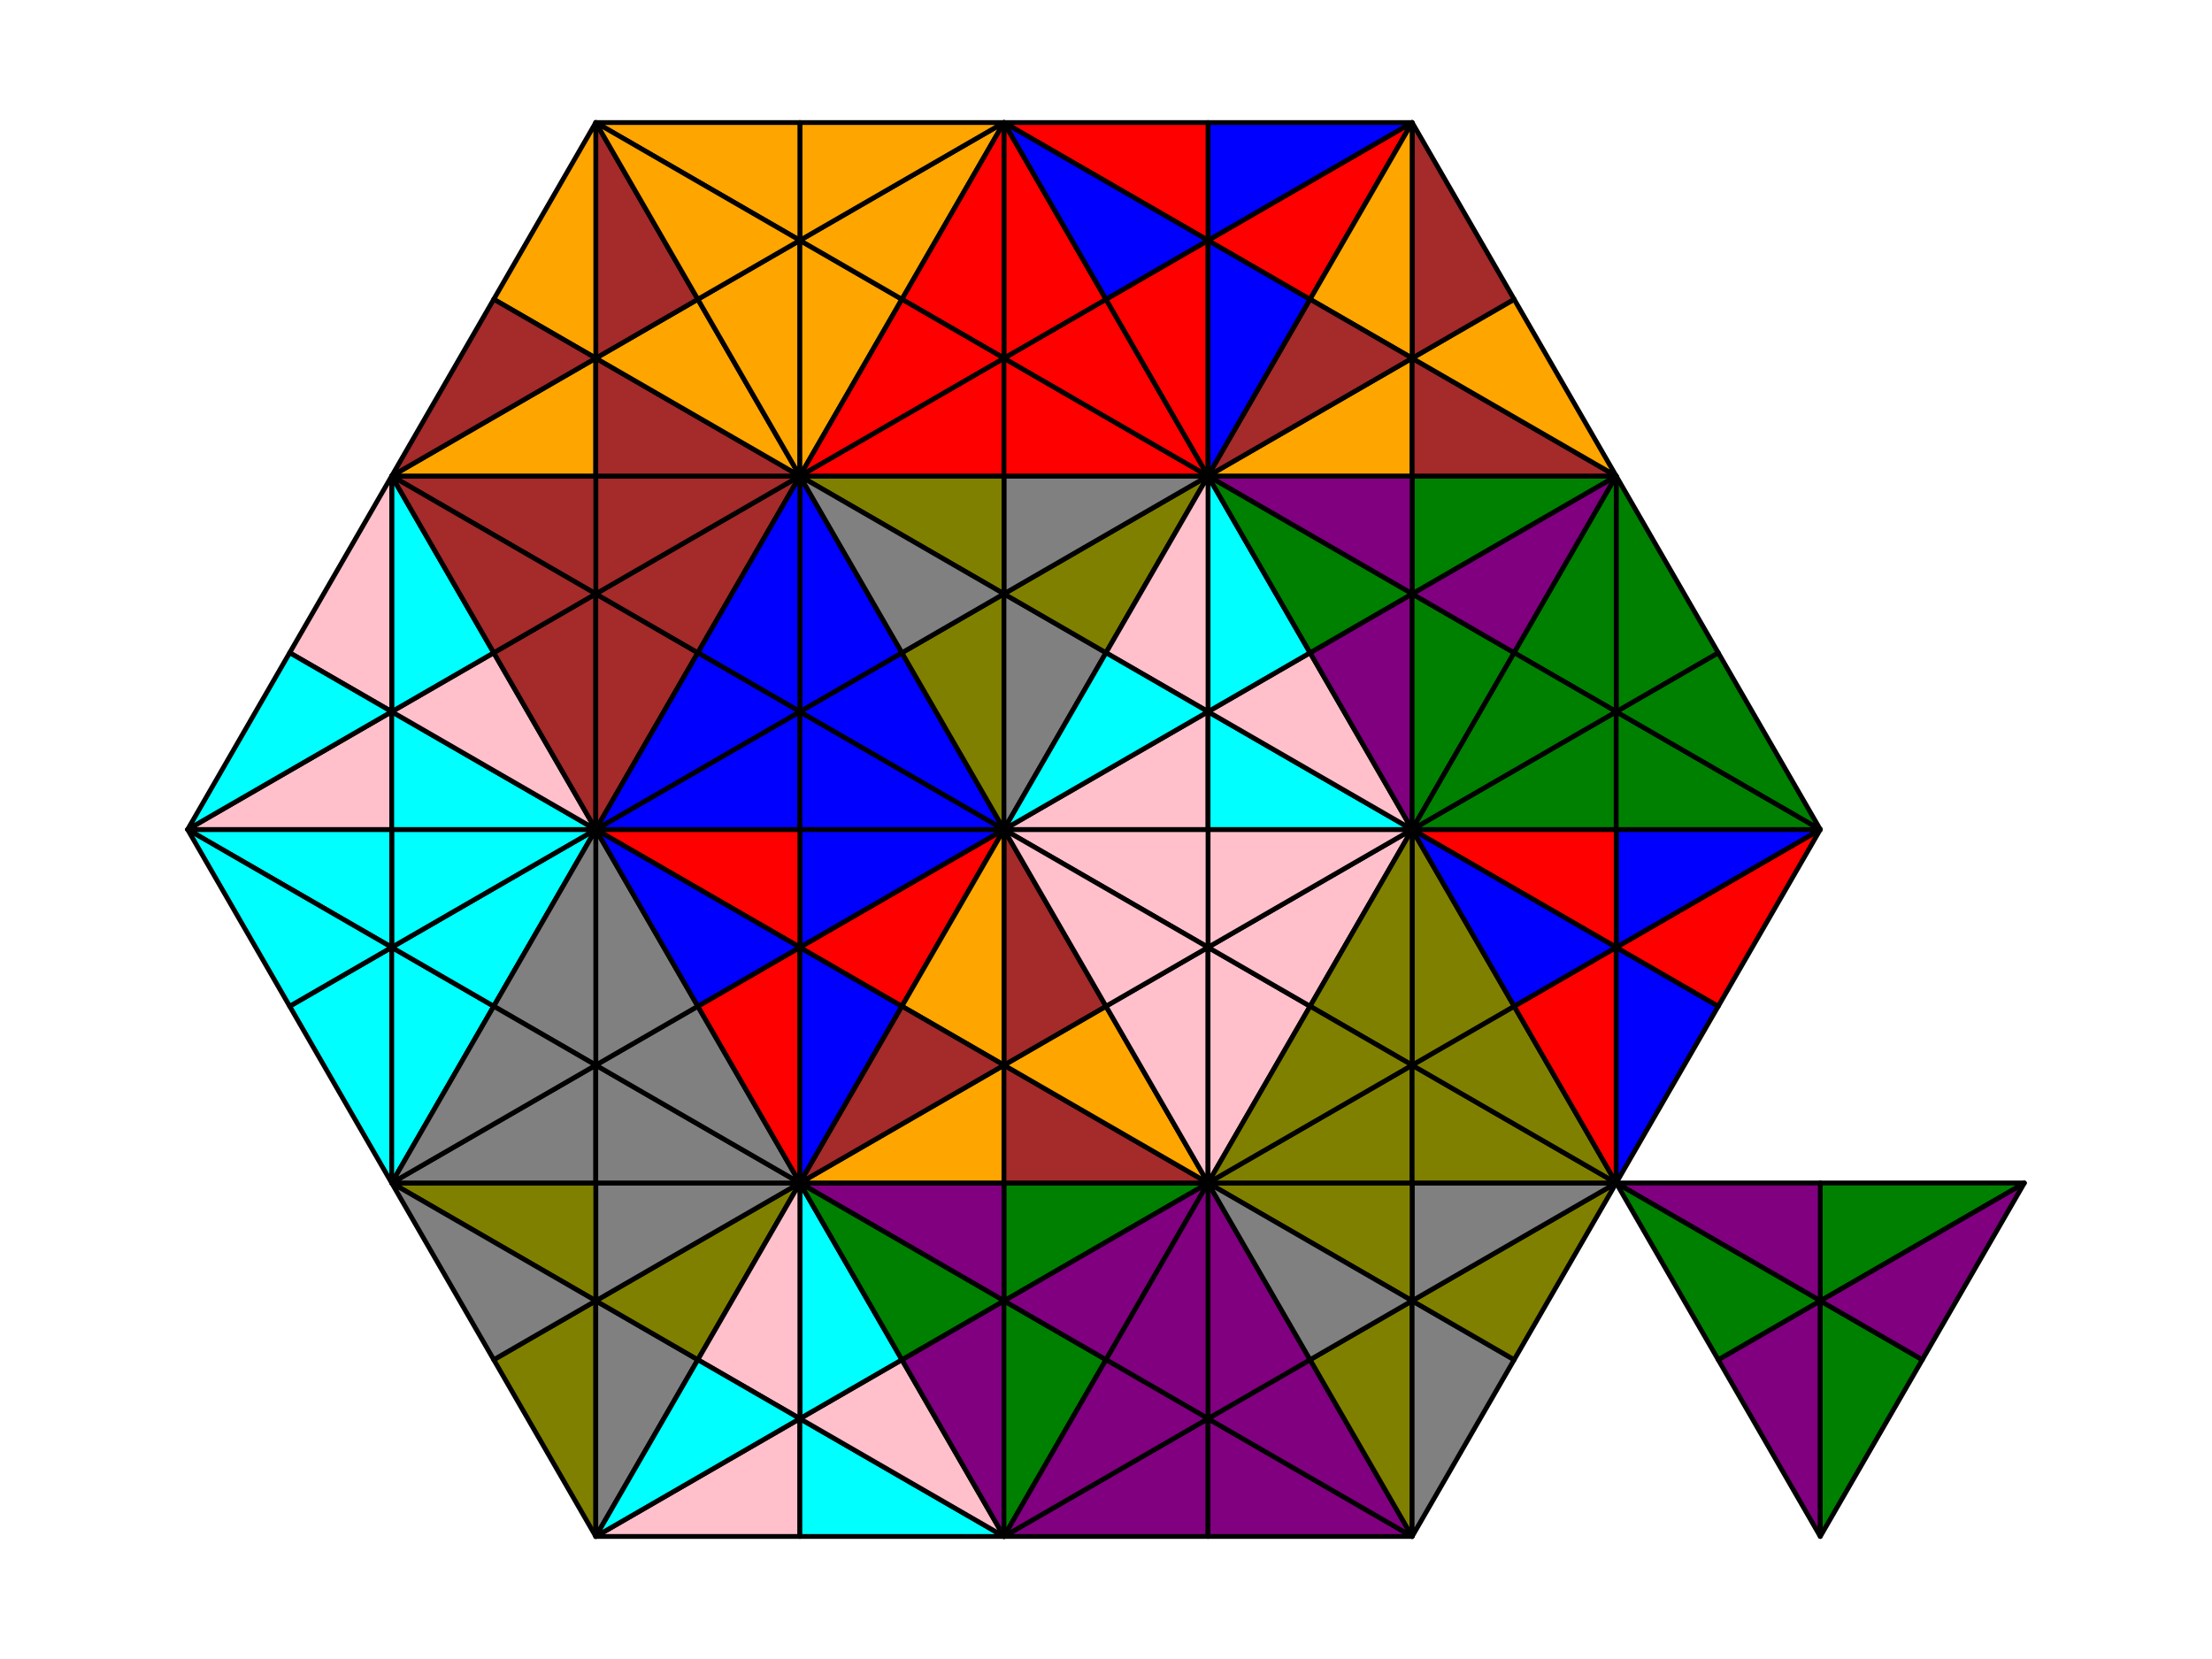 <?xml version="1.0" encoding="utf-8" standalone="no"?>
<!DOCTYPE svg PUBLIC "-//W3C//DTD SVG 1.1//EN"
  "http://www.w3.org/Graphics/SVG/1.1/DTD/svg11.dtd">
<svg xmlns:xlink="http://www.w3.org/1999/xlink" width="460.8pt" height="345.6pt" viewBox="0 0 460.8 345.6" xmlns="http://www.w3.org/2000/svg" version="1.1">
 <defs>
  <style type="text/css">*{stroke-linejoin: round; stroke-linecap: butt}</style>
 </defs>
 <g id="figure_1">
  <g id="patch_1">
   <path d="M 0 345.6 
L 460.8 345.6 
L 460.8 0 
L 0 0 
z
" style="fill: #ffffff"/>
  </g>
  <g id="axes_1">
   <g id="patch_2">
    <path d="M 60.344 209.618 
L 81.601 246.436 
L 81.601 197.345 
z
" clip-path="url(#p200b177c78)" style="fill: #00ffff; stroke: #000000; stroke-linejoin: miter"/>
   </g>
   <g id="patch_3">
    <path d="M 81.601 246.436 
L 102.858 209.618 
L 81.601 197.345 
z
" clip-path="url(#p200b177c78)" style="fill: #00ffff; stroke: #000000; stroke-linejoin: miter"/>
   </g>
   <g id="patch_4">
    <path d="M 102.858 209.618 
L 124.115 172.8 
L 81.601 197.345 
z
" clip-path="url(#p200b177c78)" style="fill: #00ffff; stroke: #000000; stroke-linejoin: miter"/>
   </g>
   <g id="patch_5">
    <path d="M 124.115 172.8 
L 81.601 172.8 
L 81.601 197.345 
z
" clip-path="url(#p200b177c78)" style="fill: #00ffff; stroke: #000000; stroke-linejoin: miter"/>
   </g>
   <g id="patch_6">
    <path d="M 81.601 172.8 
L 39.087 172.8 
L 81.601 197.345 
z
" clip-path="url(#p200b177c78)" style="fill: #00ffff; stroke: #000000; stroke-linejoin: miter"/>
   </g>
   <g id="patch_7">
    <path d="M 39.087 172.8 
L 60.344 209.618 
L 81.601 197.345 
z
" clip-path="url(#p200b177c78)" style="fill: #00ffff; stroke: #000000; stroke-linejoin: miter"/>
   </g>
   <g id="patch_8">
    <path d="M 39.087 172.8 
L 81.601 172.8 
L 81.601 148.255 
z
" clip-path="url(#p200b177c78)" style="fill: #ffc0cb; stroke: #000000; stroke-linejoin: miter"/>
   </g>
   <g id="patch_9">
    <path d="M 81.601 172.8 
L 124.115 172.8 
L 81.601 148.255 
z
" clip-path="url(#p200b177c78)" style="fill: #00ffff; stroke: #000000; stroke-linejoin: miter"/>
   </g>
   <g id="patch_10">
    <path d="M 124.115 172.8 
L 102.858 135.982 
L 81.601 148.255 
z
" clip-path="url(#p200b177c78)" style="fill: #ffc0cb; stroke: #000000; stroke-linejoin: miter"/>
   </g>
   <g id="patch_11">
    <path d="M 102.858 135.982 
L 81.601 99.164 
L 81.601 148.255 
z
" clip-path="url(#p200b177c78)" style="fill: #00ffff; stroke: #000000; stroke-linejoin: miter"/>
   </g>
   <g id="patch_12">
    <path d="M 81.601 99.164 
L 60.344 135.982 
L 81.601 148.255 
z
" clip-path="url(#p200b177c78)" style="fill: #ffc0cb; stroke: #000000; stroke-linejoin: miter"/>
   </g>
   <g id="patch_13">
    <path d="M 60.344 135.982 
L 39.087 172.8 
L 81.601 148.255 
z
" clip-path="url(#p200b177c78)" style="fill: #00ffff; stroke: #000000; stroke-linejoin: miter"/>
   </g>
   <g id="patch_14">
    <path d="M 102.858 135.982 
L 124.115 172.8 
L 124.115 123.709 
z
" clip-path="url(#p200b177c78)" style="fill: #a52a2a; stroke: #000000; stroke-linejoin: miter"/>
   </g>
   <g id="patch_15">
    <path d="M 124.115 172.8 
L 145.372 135.982 
L 124.115 123.709 
z
" clip-path="url(#p200b177c78)" style="fill: #a52a2a; stroke: #000000; stroke-linejoin: miter"/>
   </g>
   <g id="patch_16">
    <path d="M 145.372 135.982 
L 166.629 99.164 
L 124.115 123.709 
z
" clip-path="url(#p200b177c78)" style="fill: #a52a2a; stroke: #000000; stroke-linejoin: miter"/>
   </g>
   <g id="patch_17">
    <path d="M 166.629 99.164 
L 124.115 99.164 
L 124.115 123.709 
z
" clip-path="url(#p200b177c78)" style="fill: #a52a2a; stroke: #000000; stroke-linejoin: miter"/>
   </g>
   <g id="patch_18">
    <path d="M 124.115 99.164 
L 81.601 99.164 
L 124.115 123.709 
z
" clip-path="url(#p200b177c78)" style="fill: #a52a2a; stroke: #000000; stroke-linejoin: miter"/>
   </g>
   <g id="patch_19">
    <path d="M 81.601 99.164 
L 102.858 135.982 
L 124.115 123.709 
z
" clip-path="url(#p200b177c78)" style="fill: #a52a2a; stroke: #000000; stroke-linejoin: miter"/>
   </g>
   <g id="patch_20">
    <path d="M 81.601 99.164 
L 124.115 99.164 
L 124.115 74.618 
z
" clip-path="url(#p200b177c78)" style="fill: #ffa500; stroke: #000000; stroke-linejoin: miter"/>
   </g>
   <g id="patch_21">
    <path d="M 124.115 99.164 
L 166.629 99.164 
L 124.115 74.618 
z
" clip-path="url(#p200b177c78)" style="fill: #a52a2a; stroke: #000000; stroke-linejoin: miter"/>
   </g>
   <g id="patch_22">
    <path d="M 166.629 99.164 
L 145.372 62.345 
L 124.115 74.618 
z
" clip-path="url(#p200b177c78)" style="fill: #ffa500; stroke: #000000; stroke-linejoin: miter"/>
   </g>
   <g id="patch_23">
    <path d="M 145.372 62.345 
L 124.115 25.527 
L 124.115 74.618 
z
" clip-path="url(#p200b177c78)" style="fill: #a52a2a; stroke: #000000; stroke-linejoin: miter"/>
   </g>
   <g id="patch_24">
    <path d="M 124.115 25.527 
L 102.858 62.345 
L 124.115 74.618 
z
" clip-path="url(#p200b177c78)" style="fill: #ffa500; stroke: #000000; stroke-linejoin: miter"/>
   </g>
   <g id="patch_25">
    <path d="M 102.858 62.345 
L 81.601 99.164 
L 124.115 74.618 
z
" clip-path="url(#p200b177c78)" style="fill: #a52a2a; stroke: #000000; stroke-linejoin: miter"/>
   </g>
   <g id="patch_26">
    <path d="M 145.372 62.345 
L 166.629 99.164 
L 166.629 50.073 
z
" clip-path="url(#p200b177c78)" style="fill: #ffa500; stroke: #000000; stroke-linejoin: miter"/>
   </g>
   <g id="patch_27">
    <path d="M 166.629 99.164 
L 187.886 62.345 
L 166.629 50.073 
z
" clip-path="url(#p200b177c78)" style="fill: #ffa500; stroke: #000000; stroke-linejoin: miter"/>
   </g>
   <g id="patch_28">
    <path d="M 187.886 62.345 
L 209.143 25.527 
L 166.629 50.073 
z
" clip-path="url(#p200b177c78)" style="fill: #ffa500; stroke: #000000; stroke-linejoin: miter"/>
   </g>
   <g id="patch_29">
    <path d="M 209.143 25.527 
L 166.629 25.527 
L 166.629 50.073 
z
" clip-path="url(#p200b177c78)" style="fill: #ffa500; stroke: #000000; stroke-linejoin: miter"/>
   </g>
   <g id="patch_30">
    <path d="M 166.629 25.527 
L 124.115 25.527 
L 166.629 50.073 
z
" clip-path="url(#p200b177c78)" style="fill: #ffa500; stroke: #000000; stroke-linejoin: miter"/>
   </g>
   <g id="patch_31">
    <path d="M 124.115 25.527 
L 145.372 62.345 
L 166.629 50.073 
z
" clip-path="url(#p200b177c78)" style="fill: #ffa500; stroke: #000000; stroke-linejoin: miter"/>
   </g>
   <g id="patch_32">
    <path d="M 102.858 283.255 
L 124.115 320.073 
L 124.115 270.982 
z
" clip-path="url(#p200b177c78)" style="fill: #808000; stroke: #000000; stroke-linejoin: miter"/>
   </g>
   <g id="patch_33">
    <path d="M 124.115 320.073 
L 145.372 283.255 
L 124.115 270.982 
z
" clip-path="url(#p200b177c78)" style="fill: #808080; stroke: #000000; stroke-linejoin: miter"/>
   </g>
   <g id="patch_34">
    <path d="M 145.372 283.255 
L 166.629 246.436 
L 124.115 270.982 
z
" clip-path="url(#p200b177c78)" style="fill: #808000; stroke: #000000; stroke-linejoin: miter"/>
   </g>
   <g id="patch_35">
    <path d="M 166.629 246.436 
L 124.115 246.436 
L 124.115 270.982 
z
" clip-path="url(#p200b177c78)" style="fill: #808080; stroke: #000000; stroke-linejoin: miter"/>
   </g>
   <g id="patch_36">
    <path d="M 124.115 246.436 
L 81.601 246.436 
L 124.115 270.982 
z
" clip-path="url(#p200b177c78)" style="fill: #808000; stroke: #000000; stroke-linejoin: miter"/>
   </g>
   <g id="patch_37">
    <path d="M 81.601 246.436 
L 102.858 283.255 
L 124.115 270.982 
z
" clip-path="url(#p200b177c78)" style="fill: #808080; stroke: #000000; stroke-linejoin: miter"/>
   </g>
   <g id="patch_38">
    <path d="M 81.601 246.436 
L 124.115 246.436 
L 124.115 221.891 
z
" clip-path="url(#p200b177c78)" style="fill: #808080; stroke: #000000; stroke-linejoin: miter"/>
   </g>
   <g id="patch_39">
    <path d="M 124.115 246.436 
L 166.629 246.436 
L 124.115 221.891 
z
" clip-path="url(#p200b177c78)" style="fill: #808080; stroke: #000000; stroke-linejoin: miter"/>
   </g>
   <g id="patch_40">
    <path d="M 166.629 246.436 
L 145.372 209.618 
L 124.115 221.891 
z
" clip-path="url(#p200b177c78)" style="fill: #808080; stroke: #000000; stroke-linejoin: miter"/>
   </g>
   <g id="patch_41">
    <path d="M 145.372 209.618 
L 124.115 172.8 
L 124.115 221.891 
z
" clip-path="url(#p200b177c78)" style="fill: #808080; stroke: #000000; stroke-linejoin: miter"/>
   </g>
   <g id="patch_42">
    <path d="M 124.115 172.8 
L 102.858 209.618 
L 124.115 221.891 
z
" clip-path="url(#p200b177c78)" style="fill: #808080; stroke: #000000; stroke-linejoin: miter"/>
   </g>
   <g id="patch_43">
    <path d="M 102.858 209.618 
L 81.601 246.436 
L 124.115 221.891 
z
" clip-path="url(#p200b177c78)" style="fill: #808080; stroke: #000000; stroke-linejoin: miter"/>
   </g>
   <g id="patch_44">
    <path d="M 145.372 209.618 
L 166.629 246.436 
L 166.629 197.345 
z
" clip-path="url(#p200b177c78)" style="fill: #ff0000; stroke: #000000; stroke-linejoin: miter"/>
   </g>
   <g id="patch_45">
    <path d="M 166.629 246.436 
L 187.886 209.618 
L 166.629 197.345 
z
" clip-path="url(#p200b177c78)" style="fill: #0000ff; stroke: #000000; stroke-linejoin: miter"/>
   </g>
   <g id="patch_46">
    <path d="M 187.886 209.618 
L 209.143 172.8 
L 166.629 197.345 
z
" clip-path="url(#p200b177c78)" style="fill: #ff0000; stroke: #000000; stroke-linejoin: miter"/>
   </g>
   <g id="patch_47">
    <path d="M 209.143 172.8 
L 166.629 172.8 
L 166.629 197.345 
z
" clip-path="url(#p200b177c78)" style="fill: #0000ff; stroke: #000000; stroke-linejoin: miter"/>
   </g>
   <g id="patch_48">
    <path d="M 166.629 172.8 
L 124.115 172.8 
L 166.629 197.345 
z
" clip-path="url(#p200b177c78)" style="fill: #ff0000; stroke: #000000; stroke-linejoin: miter"/>
   </g>
   <g id="patch_49">
    <path d="M 124.115 172.8 
L 145.372 209.618 
L 166.629 197.345 
z
" clip-path="url(#p200b177c78)" style="fill: #0000ff; stroke: #000000; stroke-linejoin: miter"/>
   </g>
   <g id="patch_50">
    <path d="M 124.115 172.8 
L 166.629 172.8 
L 166.629 148.255 
z
" clip-path="url(#p200b177c78)" style="fill: #0000ff; stroke: #000000; stroke-linejoin: miter"/>
   </g>
   <g id="patch_51">
    <path d="M 166.629 172.8 
L 209.143 172.8 
L 166.629 148.255 
z
" clip-path="url(#p200b177c78)" style="fill: #0000ff; stroke: #000000; stroke-linejoin: miter"/>
   </g>
   <g id="patch_52">
    <path d="M 209.143 172.8 
L 187.886 135.982 
L 166.629 148.255 
z
" clip-path="url(#p200b177c78)" style="fill: #0000ff; stroke: #000000; stroke-linejoin: miter"/>
   </g>
   <g id="patch_53">
    <path d="M 187.886 135.982 
L 166.629 99.164 
L 166.629 148.255 
z
" clip-path="url(#p200b177c78)" style="fill: #0000ff; stroke: #000000; stroke-linejoin: miter"/>
   </g>
   <g id="patch_54">
    <path d="M 166.629 99.164 
L 145.372 135.982 
L 166.629 148.255 
z
" clip-path="url(#p200b177c78)" style="fill: #0000ff; stroke: #000000; stroke-linejoin: miter"/>
   </g>
   <g id="patch_55">
    <path d="M 145.372 135.982 
L 124.115 172.8 
L 166.629 148.255 
z
" clip-path="url(#p200b177c78)" style="fill: #0000ff; stroke: #000000; stroke-linejoin: miter"/>
   </g>
   <g id="patch_56">
    <path d="M 187.886 135.982 
L 209.143 172.8 
L 209.143 123.709 
z
" clip-path="url(#p200b177c78)" style="fill: #808000; stroke: #000000; stroke-linejoin: miter"/>
   </g>
   <g id="patch_57">
    <path d="M 209.143 172.8 
L 230.4 135.982 
L 209.143 123.709 
z
" clip-path="url(#p200b177c78)" style="fill: #808080; stroke: #000000; stroke-linejoin: miter"/>
   </g>
   <g id="patch_58">
    <path d="M 230.4 135.982 
L 251.657 99.164 
L 209.143 123.709 
z
" clip-path="url(#p200b177c78)" style="fill: #808000; stroke: #000000; stroke-linejoin: miter"/>
   </g>
   <g id="patch_59">
    <path d="M 251.657 99.164 
L 209.143 99.164 
L 209.143 123.709 
z
" clip-path="url(#p200b177c78)" style="fill: #808080; stroke: #000000; stroke-linejoin: miter"/>
   </g>
   <g id="patch_60">
    <path d="M 209.143 99.164 
L 166.629 99.164 
L 209.143 123.709 
z
" clip-path="url(#p200b177c78)" style="fill: #808000; stroke: #000000; stroke-linejoin: miter"/>
   </g>
   <g id="patch_61">
    <path d="M 166.629 99.164 
L 187.886 135.982 
L 209.143 123.709 
z
" clip-path="url(#p200b177c78)" style="fill: #808080; stroke: #000000; stroke-linejoin: miter"/>
   </g>
   <g id="patch_62">
    <path d="M 166.629 99.164 
L 209.143 99.164 
L 209.143 74.618 
z
" clip-path="url(#p200b177c78)" style="fill: #ff0000; stroke: #000000; stroke-linejoin: miter"/>
   </g>
   <g id="patch_63">
    <path d="M 209.143 99.164 
L 251.657 99.164 
L 209.143 74.618 
z
" clip-path="url(#p200b177c78)" style="fill: #ff0000; stroke: #000000; stroke-linejoin: miter"/>
   </g>
   <g id="patch_64">
    <path d="M 251.657 99.164 
L 230.4 62.345 
L 209.143 74.618 
z
" clip-path="url(#p200b177c78)" style="fill: #ff0000; stroke: #000000; stroke-linejoin: miter"/>
   </g>
   <g id="patch_65">
    <path d="M 230.4 62.345 
L 209.143 25.527 
L 209.143 74.618 
z
" clip-path="url(#p200b177c78)" style="fill: #ff0000; stroke: #000000; stroke-linejoin: miter"/>
   </g>
   <g id="patch_66">
    <path d="M 209.143 25.527 
L 187.886 62.345 
L 209.143 74.618 
z
" clip-path="url(#p200b177c78)" style="fill: #ff0000; stroke: #000000; stroke-linejoin: miter"/>
   </g>
   <g id="patch_67">
    <path d="M 187.886 62.345 
L 166.629 99.164 
L 209.143 74.618 
z
" clip-path="url(#p200b177c78)" style="fill: #ff0000; stroke: #000000; stroke-linejoin: miter"/>
   </g>
   <g id="patch_68">
    <path d="M 230.4 62.345 
L 251.657 99.164 
L 251.657 50.073 
z
" clip-path="url(#p200b177c78)" style="fill: #ff0000; stroke: #000000; stroke-linejoin: miter"/>
   </g>
   <g id="patch_69">
    <path d="M 251.657 99.164 
L 272.914 62.345 
L 251.657 50.073 
z
" clip-path="url(#p200b177c78)" style="fill: #0000ff; stroke: #000000; stroke-linejoin: miter"/>
   </g>
   <g id="patch_70">
    <path d="M 272.914 62.345 
L 294.171 25.527 
L 251.657 50.073 
z
" clip-path="url(#p200b177c78)" style="fill: #ff0000; stroke: #000000; stroke-linejoin: miter"/>
   </g>
   <g id="patch_71">
    <path d="M 294.171 25.527 
L 251.657 25.527 
L 251.657 50.073 
z
" clip-path="url(#p200b177c78)" style="fill: #0000ff; stroke: #000000; stroke-linejoin: miter"/>
   </g>
   <g id="patch_72">
    <path d="M 251.657 25.527 
L 209.143 25.527 
L 251.657 50.073 
z
" clip-path="url(#p200b177c78)" style="fill: #ff0000; stroke: #000000; stroke-linejoin: miter"/>
   </g>
   <g id="patch_73">
    <path d="M 209.143 25.527 
L 230.4 62.345 
L 251.657 50.073 
z
" clip-path="url(#p200b177c78)" style="fill: #0000ff; stroke: #000000; stroke-linejoin: miter"/>
   </g>
   <g id="patch_74">
    <path d="M 124.115 320.073 
L 166.629 320.073 
L 166.629 295.527 
z
" clip-path="url(#p200b177c78)" style="fill: #ffc0cb; stroke: #000000; stroke-linejoin: miter"/>
   </g>
   <g id="patch_75">
    <path d="M 166.629 320.073 
L 209.143 320.073 
L 166.629 295.527 
z
" clip-path="url(#p200b177c78)" style="fill: #00ffff; stroke: #000000; stroke-linejoin: miter"/>
   </g>
   <g id="patch_76">
    <path d="M 209.143 320.073 
L 187.886 283.255 
L 166.629 295.527 
z
" clip-path="url(#p200b177c78)" style="fill: #ffc0cb; stroke: #000000; stroke-linejoin: miter"/>
   </g>
   <g id="patch_77">
    <path d="M 187.886 283.255 
L 166.629 246.436 
L 166.629 295.527 
z
" clip-path="url(#p200b177c78)" style="fill: #00ffff; stroke: #000000; stroke-linejoin: miter"/>
   </g>
   <g id="patch_78">
    <path d="M 166.629 246.436 
L 145.372 283.255 
L 166.629 295.527 
z
" clip-path="url(#p200b177c78)" style="fill: #ffc0cb; stroke: #000000; stroke-linejoin: miter"/>
   </g>
   <g id="patch_79">
    <path d="M 145.372 283.255 
L 124.115 320.073 
L 166.629 295.527 
z
" clip-path="url(#p200b177c78)" style="fill: #00ffff; stroke: #000000; stroke-linejoin: miter"/>
   </g>
   <g id="patch_80">
    <path d="M 187.886 283.255 
L 209.143 320.073 
L 209.143 270.982 
z
" clip-path="url(#p200b177c78)" style="fill: #800080; stroke: #000000; stroke-linejoin: miter"/>
   </g>
   <g id="patch_81">
    <path d="M 209.143 320.073 
L 230.4 283.255 
L 209.143 270.982 
z
" clip-path="url(#p200b177c78)" style="fill: #008000; stroke: #000000; stroke-linejoin: miter"/>
   </g>
   <g id="patch_82">
    <path d="M 230.4 283.255 
L 251.657 246.436 
L 209.143 270.982 
z
" clip-path="url(#p200b177c78)" style="fill: #800080; stroke: #000000; stroke-linejoin: miter"/>
   </g>
   <g id="patch_83">
    <path d="M 251.657 246.436 
L 209.143 246.436 
L 209.143 270.982 
z
" clip-path="url(#p200b177c78)" style="fill: #008000; stroke: #000000; stroke-linejoin: miter"/>
   </g>
   <g id="patch_84">
    <path d="M 209.143 246.436 
L 166.629 246.436 
L 209.143 270.982 
z
" clip-path="url(#p200b177c78)" style="fill: #800080; stroke: #000000; stroke-linejoin: miter"/>
   </g>
   <g id="patch_85">
    <path d="M 166.629 246.436 
L 187.886 283.255 
L 209.143 270.982 
z
" clip-path="url(#p200b177c78)" style="fill: #008000; stroke: #000000; stroke-linejoin: miter"/>
   </g>
   <g id="patch_86">
    <path d="M 166.629 246.436 
L 209.143 246.436 
L 209.143 221.891 
z
" clip-path="url(#p200b177c78)" style="fill: #ffa500; stroke: #000000; stroke-linejoin: miter"/>
   </g>
   <g id="patch_87">
    <path d="M 209.143 246.436 
L 251.657 246.436 
L 209.143 221.891 
z
" clip-path="url(#p200b177c78)" style="fill: #a52a2a; stroke: #000000; stroke-linejoin: miter"/>
   </g>
   <g id="patch_88">
    <path d="M 251.657 246.436 
L 230.4 209.618 
L 209.143 221.891 
z
" clip-path="url(#p200b177c78)" style="fill: #ffa500; stroke: #000000; stroke-linejoin: miter"/>
   </g>
   <g id="patch_89">
    <path d="M 230.4 209.618 
L 209.143 172.8 
L 209.143 221.891 
z
" clip-path="url(#p200b177c78)" style="fill: #a52a2a; stroke: #000000; stroke-linejoin: miter"/>
   </g>
   <g id="patch_90">
    <path d="M 209.143 172.8 
L 187.886 209.618 
L 209.143 221.891 
z
" clip-path="url(#p200b177c78)" style="fill: #ffa500; stroke: #000000; stroke-linejoin: miter"/>
   </g>
   <g id="patch_91">
    <path d="M 187.886 209.618 
L 166.629 246.436 
L 209.143 221.891 
z
" clip-path="url(#p200b177c78)" style="fill: #a52a2a; stroke: #000000; stroke-linejoin: miter"/>
   </g>
   <g id="patch_92">
    <path d="M 230.4 209.618 
L 251.657 246.436 
L 251.657 197.345 
z
" clip-path="url(#p200b177c78)" style="fill: #ffc0cb; stroke: #000000; stroke-linejoin: miter"/>
   </g>
   <g id="patch_93">
    <path d="M 251.657 246.436 
L 272.914 209.618 
L 251.657 197.345 
z
" clip-path="url(#p200b177c78)" style="fill: #ffc0cb; stroke: #000000; stroke-linejoin: miter"/>
   </g>
   <g id="patch_94">
    <path d="M 272.914 209.618 
L 294.171 172.8 
L 251.657 197.345 
z
" clip-path="url(#p200b177c78)" style="fill: #ffc0cb; stroke: #000000; stroke-linejoin: miter"/>
   </g>
   <g id="patch_95">
    <path d="M 294.171 172.8 
L 251.657 172.8 
L 251.657 197.345 
z
" clip-path="url(#p200b177c78)" style="fill: #ffc0cb; stroke: #000000; stroke-linejoin: miter"/>
   </g>
   <g id="patch_96">
    <path d="M 251.657 172.8 
L 209.143 172.8 
L 251.657 197.345 
z
" clip-path="url(#p200b177c78)" style="fill: #ffc0cb; stroke: #000000; stroke-linejoin: miter"/>
   </g>
   <g id="patch_97">
    <path d="M 209.143 172.8 
L 230.4 209.618 
L 251.657 197.345 
z
" clip-path="url(#p200b177c78)" style="fill: #ffc0cb; stroke: #000000; stroke-linejoin: miter"/>
   </g>
   <g id="patch_98">
    <path d="M 209.143 172.8 
L 251.657 172.8 
L 251.657 148.255 
z
" clip-path="url(#p200b177c78)" style="fill: #ffc0cb; stroke: #000000; stroke-linejoin: miter"/>
   </g>
   <g id="patch_99">
    <path d="M 251.657 172.8 
L 294.171 172.8 
L 251.657 148.255 
z
" clip-path="url(#p200b177c78)" style="fill: #00ffff; stroke: #000000; stroke-linejoin: miter"/>
   </g>
   <g id="patch_100">
    <path d="M 294.171 172.8 
L 272.914 135.982 
L 251.657 148.255 
z
" clip-path="url(#p200b177c78)" style="fill: #ffc0cb; stroke: #000000; stroke-linejoin: miter"/>
   </g>
   <g id="patch_101">
    <path d="M 272.914 135.982 
L 251.657 99.164 
L 251.657 148.255 
z
" clip-path="url(#p200b177c78)" style="fill: #00ffff; stroke: #000000; stroke-linejoin: miter"/>
   </g>
   <g id="patch_102">
    <path d="M 251.657 99.164 
L 230.4 135.982 
L 251.657 148.255 
z
" clip-path="url(#p200b177c78)" style="fill: #ffc0cb; stroke: #000000; stroke-linejoin: miter"/>
   </g>
   <g id="patch_103">
    <path d="M 230.4 135.982 
L 209.143 172.8 
L 251.657 148.255 
z
" clip-path="url(#p200b177c78)" style="fill: #00ffff; stroke: #000000; stroke-linejoin: miter"/>
   </g>
   <g id="patch_104">
    <path d="M 272.914 135.982 
L 294.171 172.8 
L 294.171 123.709 
z
" clip-path="url(#p200b177c78)" style="fill: #800080; stroke: #000000; stroke-linejoin: miter"/>
   </g>
   <g id="patch_105">
    <path d="M 294.171 172.8 
L 315.428 135.982 
L 294.171 123.709 
z
" clip-path="url(#p200b177c78)" style="fill: #008000; stroke: #000000; stroke-linejoin: miter"/>
   </g>
   <g id="patch_106">
    <path d="M 315.428 135.982 
L 336.685 99.164 
L 294.171 123.709 
z
" clip-path="url(#p200b177c78)" style="fill: #800080; stroke: #000000; stroke-linejoin: miter"/>
   </g>
   <g id="patch_107">
    <path d="M 336.685 99.164 
L 294.171 99.164 
L 294.171 123.709 
z
" clip-path="url(#p200b177c78)" style="fill: #008000; stroke: #000000; stroke-linejoin: miter"/>
   </g>
   <g id="patch_108">
    <path d="M 294.171 99.164 
L 251.657 99.164 
L 294.171 123.709 
z
" clip-path="url(#p200b177c78)" style="fill: #800080; stroke: #000000; stroke-linejoin: miter"/>
   </g>
   <g id="patch_109">
    <path d="M 251.657 99.164 
L 272.914 135.982 
L 294.171 123.709 
z
" clip-path="url(#p200b177c78)" style="fill: #008000; stroke: #000000; stroke-linejoin: miter"/>
   </g>
   <g id="patch_110">
    <path d="M 251.657 99.164 
L 294.171 99.164 
L 294.171 74.618 
z
" clip-path="url(#p200b177c78)" style="fill: #ffa500; stroke: #000000; stroke-linejoin: miter"/>
   </g>
   <g id="patch_111">
    <path d="M 294.171 99.164 
L 336.685 99.164 
L 294.171 74.618 
z
" clip-path="url(#p200b177c78)" style="fill: #a52a2a; stroke: #000000; stroke-linejoin: miter"/>
   </g>
   <g id="patch_112">
    <path d="M 336.685 99.164 
L 315.428 62.345 
L 294.171 74.618 
z
" clip-path="url(#p200b177c78)" style="fill: #ffa500; stroke: #000000; stroke-linejoin: miter"/>
   </g>
   <g id="patch_113">
    <path d="M 315.428 62.345 
L 294.171 25.527 
L 294.171 74.618 
z
" clip-path="url(#p200b177c78)" style="fill: #a52a2a; stroke: #000000; stroke-linejoin: miter"/>
   </g>
   <g id="patch_114">
    <path d="M 294.171 25.527 
L 272.914 62.345 
L 294.171 74.618 
z
" clip-path="url(#p200b177c78)" style="fill: #ffa500; stroke: #000000; stroke-linejoin: miter"/>
   </g>
   <g id="patch_115">
    <path d="M 272.914 62.345 
L 251.657 99.164 
L 294.171 74.618 
z
" clip-path="url(#p200b177c78)" style="fill: #a52a2a; stroke: #000000; stroke-linejoin: miter"/>
   </g>
   <g id="patch_116">
    <path d="M 209.143 320.073 
L 251.657 320.073 
L 251.657 295.527 
z
" clip-path="url(#p200b177c78)" style="fill: #800080; stroke: #000000; stroke-linejoin: miter"/>
   </g>
   <g id="patch_117">
    <path d="M 251.657 320.073 
L 294.171 320.073 
L 251.657 295.527 
z
" clip-path="url(#p200b177c78)" style="fill: #800080; stroke: #000000; stroke-linejoin: miter"/>
   </g>
   <g id="patch_118">
    <path d="M 294.171 320.073 
L 272.914 283.255 
L 251.657 295.527 
z
" clip-path="url(#p200b177c78)" style="fill: #800080; stroke: #000000; stroke-linejoin: miter"/>
   </g>
   <g id="patch_119">
    <path d="M 272.914 283.255 
L 251.657 246.436 
L 251.657 295.527 
z
" clip-path="url(#p200b177c78)" style="fill: #800080; stroke: #000000; stroke-linejoin: miter"/>
   </g>
   <g id="patch_120">
    <path d="M 251.657 246.436 
L 230.4 283.255 
L 251.657 295.527 
z
" clip-path="url(#p200b177c78)" style="fill: #800080; stroke: #000000; stroke-linejoin: miter"/>
   </g>
   <g id="patch_121">
    <path d="M 230.4 283.255 
L 209.143 320.073 
L 251.657 295.527 
z
" clip-path="url(#p200b177c78)" style="fill: #800080; stroke: #000000; stroke-linejoin: miter"/>
   </g>
   <g id="patch_122">
    <path d="M 272.914 283.255 
L 294.171 320.073 
L 294.171 270.982 
z
" clip-path="url(#p200b177c78)" style="fill: #808000; stroke: #000000; stroke-linejoin: miter"/>
   </g>
   <g id="patch_123">
    <path d="M 294.171 320.073 
L 315.428 283.255 
L 294.171 270.982 
z
" clip-path="url(#p200b177c78)" style="fill: #808080; stroke: #000000; stroke-linejoin: miter"/>
   </g>
   <g id="patch_124">
    <path d="M 315.428 283.255 
L 336.685 246.436 
L 294.171 270.982 
z
" clip-path="url(#p200b177c78)" style="fill: #808000; stroke: #000000; stroke-linejoin: miter"/>
   </g>
   <g id="patch_125">
    <path d="M 336.685 246.436 
L 294.171 246.436 
L 294.171 270.982 
z
" clip-path="url(#p200b177c78)" style="fill: #808080; stroke: #000000; stroke-linejoin: miter"/>
   </g>
   <g id="patch_126">
    <path d="M 294.171 246.436 
L 251.657 246.436 
L 294.171 270.982 
z
" clip-path="url(#p200b177c78)" style="fill: #808000; stroke: #000000; stroke-linejoin: miter"/>
   </g>
   <g id="patch_127">
    <path d="M 251.657 246.436 
L 272.914 283.255 
L 294.171 270.982 
z
" clip-path="url(#p200b177c78)" style="fill: #808080; stroke: #000000; stroke-linejoin: miter"/>
   </g>
   <g id="patch_128">
    <path d="M 251.657 246.436 
L 294.171 246.436 
L 294.171 221.891 
z
" clip-path="url(#p200b177c78)" style="fill: #808000; stroke: #000000; stroke-linejoin: miter"/>
   </g>
   <g id="patch_129">
    <path d="M 294.171 246.436 
L 336.685 246.436 
L 294.171 221.891 
z
" clip-path="url(#p200b177c78)" style="fill: #808000; stroke: #000000; stroke-linejoin: miter"/>
   </g>
   <g id="patch_130">
    <path d="M 336.685 246.436 
L 315.428 209.618 
L 294.171 221.891 
z
" clip-path="url(#p200b177c78)" style="fill: #808000; stroke: #000000; stroke-linejoin: miter"/>
   </g>
   <g id="patch_131">
    <path d="M 315.428 209.618 
L 294.171 172.8 
L 294.171 221.891 
z
" clip-path="url(#p200b177c78)" style="fill: #808000; stroke: #000000; stroke-linejoin: miter"/>
   </g>
   <g id="patch_132">
    <path d="M 294.171 172.8 
L 272.914 209.618 
L 294.171 221.891 
z
" clip-path="url(#p200b177c78)" style="fill: #808000; stroke: #000000; stroke-linejoin: miter"/>
   </g>
   <g id="patch_133">
    <path d="M 272.914 209.618 
L 251.657 246.436 
L 294.171 221.891 
z
" clip-path="url(#p200b177c78)" style="fill: #808000; stroke: #000000; stroke-linejoin: miter"/>
   </g>
   <g id="patch_134">
    <path d="M 315.428 209.618 
L 336.685 246.436 
L 336.685 197.345 
z
" clip-path="url(#p200b177c78)" style="fill: #ff0000; stroke: #000000; stroke-linejoin: miter"/>
   </g>
   <g id="patch_135">
    <path d="M 336.685 246.436 
L 357.942 209.618 
L 336.685 197.345 
z
" clip-path="url(#p200b177c78)" style="fill: #0000ff; stroke: #000000; stroke-linejoin: miter"/>
   </g>
   <g id="patch_136">
    <path d="M 357.942 209.618 
L 379.199 172.8 
L 336.685 197.345 
z
" clip-path="url(#p200b177c78)" style="fill: #ff0000; stroke: #000000; stroke-linejoin: miter"/>
   </g>
   <g id="patch_137">
    <path d="M 379.199 172.8 
L 336.685 172.8 
L 336.685 197.345 
z
" clip-path="url(#p200b177c78)" style="fill: #0000ff; stroke: #000000; stroke-linejoin: miter"/>
   </g>
   <g id="patch_138">
    <path d="M 336.685 172.8 
L 294.171 172.8 
L 336.685 197.345 
z
" clip-path="url(#p200b177c78)" style="fill: #ff0000; stroke: #000000; stroke-linejoin: miter"/>
   </g>
   <g id="patch_139">
    <path d="M 294.171 172.8 
L 315.428 209.618 
L 336.685 197.345 
z
" clip-path="url(#p200b177c78)" style="fill: #0000ff; stroke: #000000; stroke-linejoin: miter"/>
   </g>
   <g id="patch_140">
    <path d="M 294.171 172.8 
L 336.685 172.8 
L 336.685 148.255 
z
" clip-path="url(#p200b177c78)" style="fill: #008000; stroke: #000000; stroke-linejoin: miter"/>
   </g>
   <g id="patch_141">
    <path d="M 336.685 172.8 
L 379.199 172.8 
L 336.685 148.255 
z
" clip-path="url(#p200b177c78)" style="fill: #008000; stroke: #000000; stroke-linejoin: miter"/>
   </g>
   <g id="patch_142">
    <path d="M 379.199 172.8 
L 357.942 135.982 
L 336.685 148.255 
z
" clip-path="url(#p200b177c78)" style="fill: #008000; stroke: #000000; stroke-linejoin: miter"/>
   </g>
   <g id="patch_143">
    <path d="M 357.942 135.982 
L 336.685 99.164 
L 336.685 148.255 
z
" clip-path="url(#p200b177c78)" style="fill: #008000; stroke: #000000; stroke-linejoin: miter"/>
   </g>
   <g id="patch_144">
    <path d="M 336.685 99.164 
L 315.428 135.982 
L 336.685 148.255 
z
" clip-path="url(#p200b177c78)" style="fill: #008000; stroke: #000000; stroke-linejoin: miter"/>
   </g>
   <g id="patch_145">
    <path d="M 315.428 135.982 
L 294.171 172.8 
L 336.685 148.255 
z
" clip-path="url(#p200b177c78)" style="fill: #008000; stroke: #000000; stroke-linejoin: miter"/>
   </g>
   <g id="patch_146">
    <path d="M 357.942 283.255 
L 379.199 320.073 
L 379.199 270.982 
z
" clip-path="url(#p200b177c78)" style="fill: #800080; stroke: #000000; stroke-linejoin: miter"/>
   </g>
   <g id="patch_147">
    <path d="M 379.199 320.073 
L 400.456 283.255 
L 379.199 270.982 
z
" clip-path="url(#p200b177c78)" style="fill: #008000; stroke: #000000; stroke-linejoin: miter"/>
   </g>
   <g id="patch_148">
    <path d="M 400.456 283.255 
L 421.713 246.436 
L 379.199 270.982 
z
" clip-path="url(#p200b177c78)" style="fill: #800080; stroke: #000000; stroke-linejoin: miter"/>
   </g>
   <g id="patch_149">
    <path d="M 421.713 246.436 
L 379.199 246.436 
L 379.199 270.982 
z
" clip-path="url(#p200b177c78)" style="fill: #008000; stroke: #000000; stroke-linejoin: miter"/>
   </g>
   <g id="patch_150">
    <path d="M 379.199 246.436 
L 336.685 246.436 
L 379.199 270.982 
z
" clip-path="url(#p200b177c78)" style="fill: #800080; stroke: #000000; stroke-linejoin: miter"/>
   </g>
   <g id="patch_151">
    <path d="M 336.685 246.436 
L 357.942 283.255 
L 379.199 270.982 
z
" clip-path="url(#p200b177c78)" style="fill: #008000; stroke: #000000; stroke-linejoin: miter"/>
   </g>
  </g>
 </g>
 <defs>
  <clipPath id="p200b177c78">
   <rect x="19.956" y="10.8" width="420.888" height="324"/>
  </clipPath>
 </defs>
</svg>
